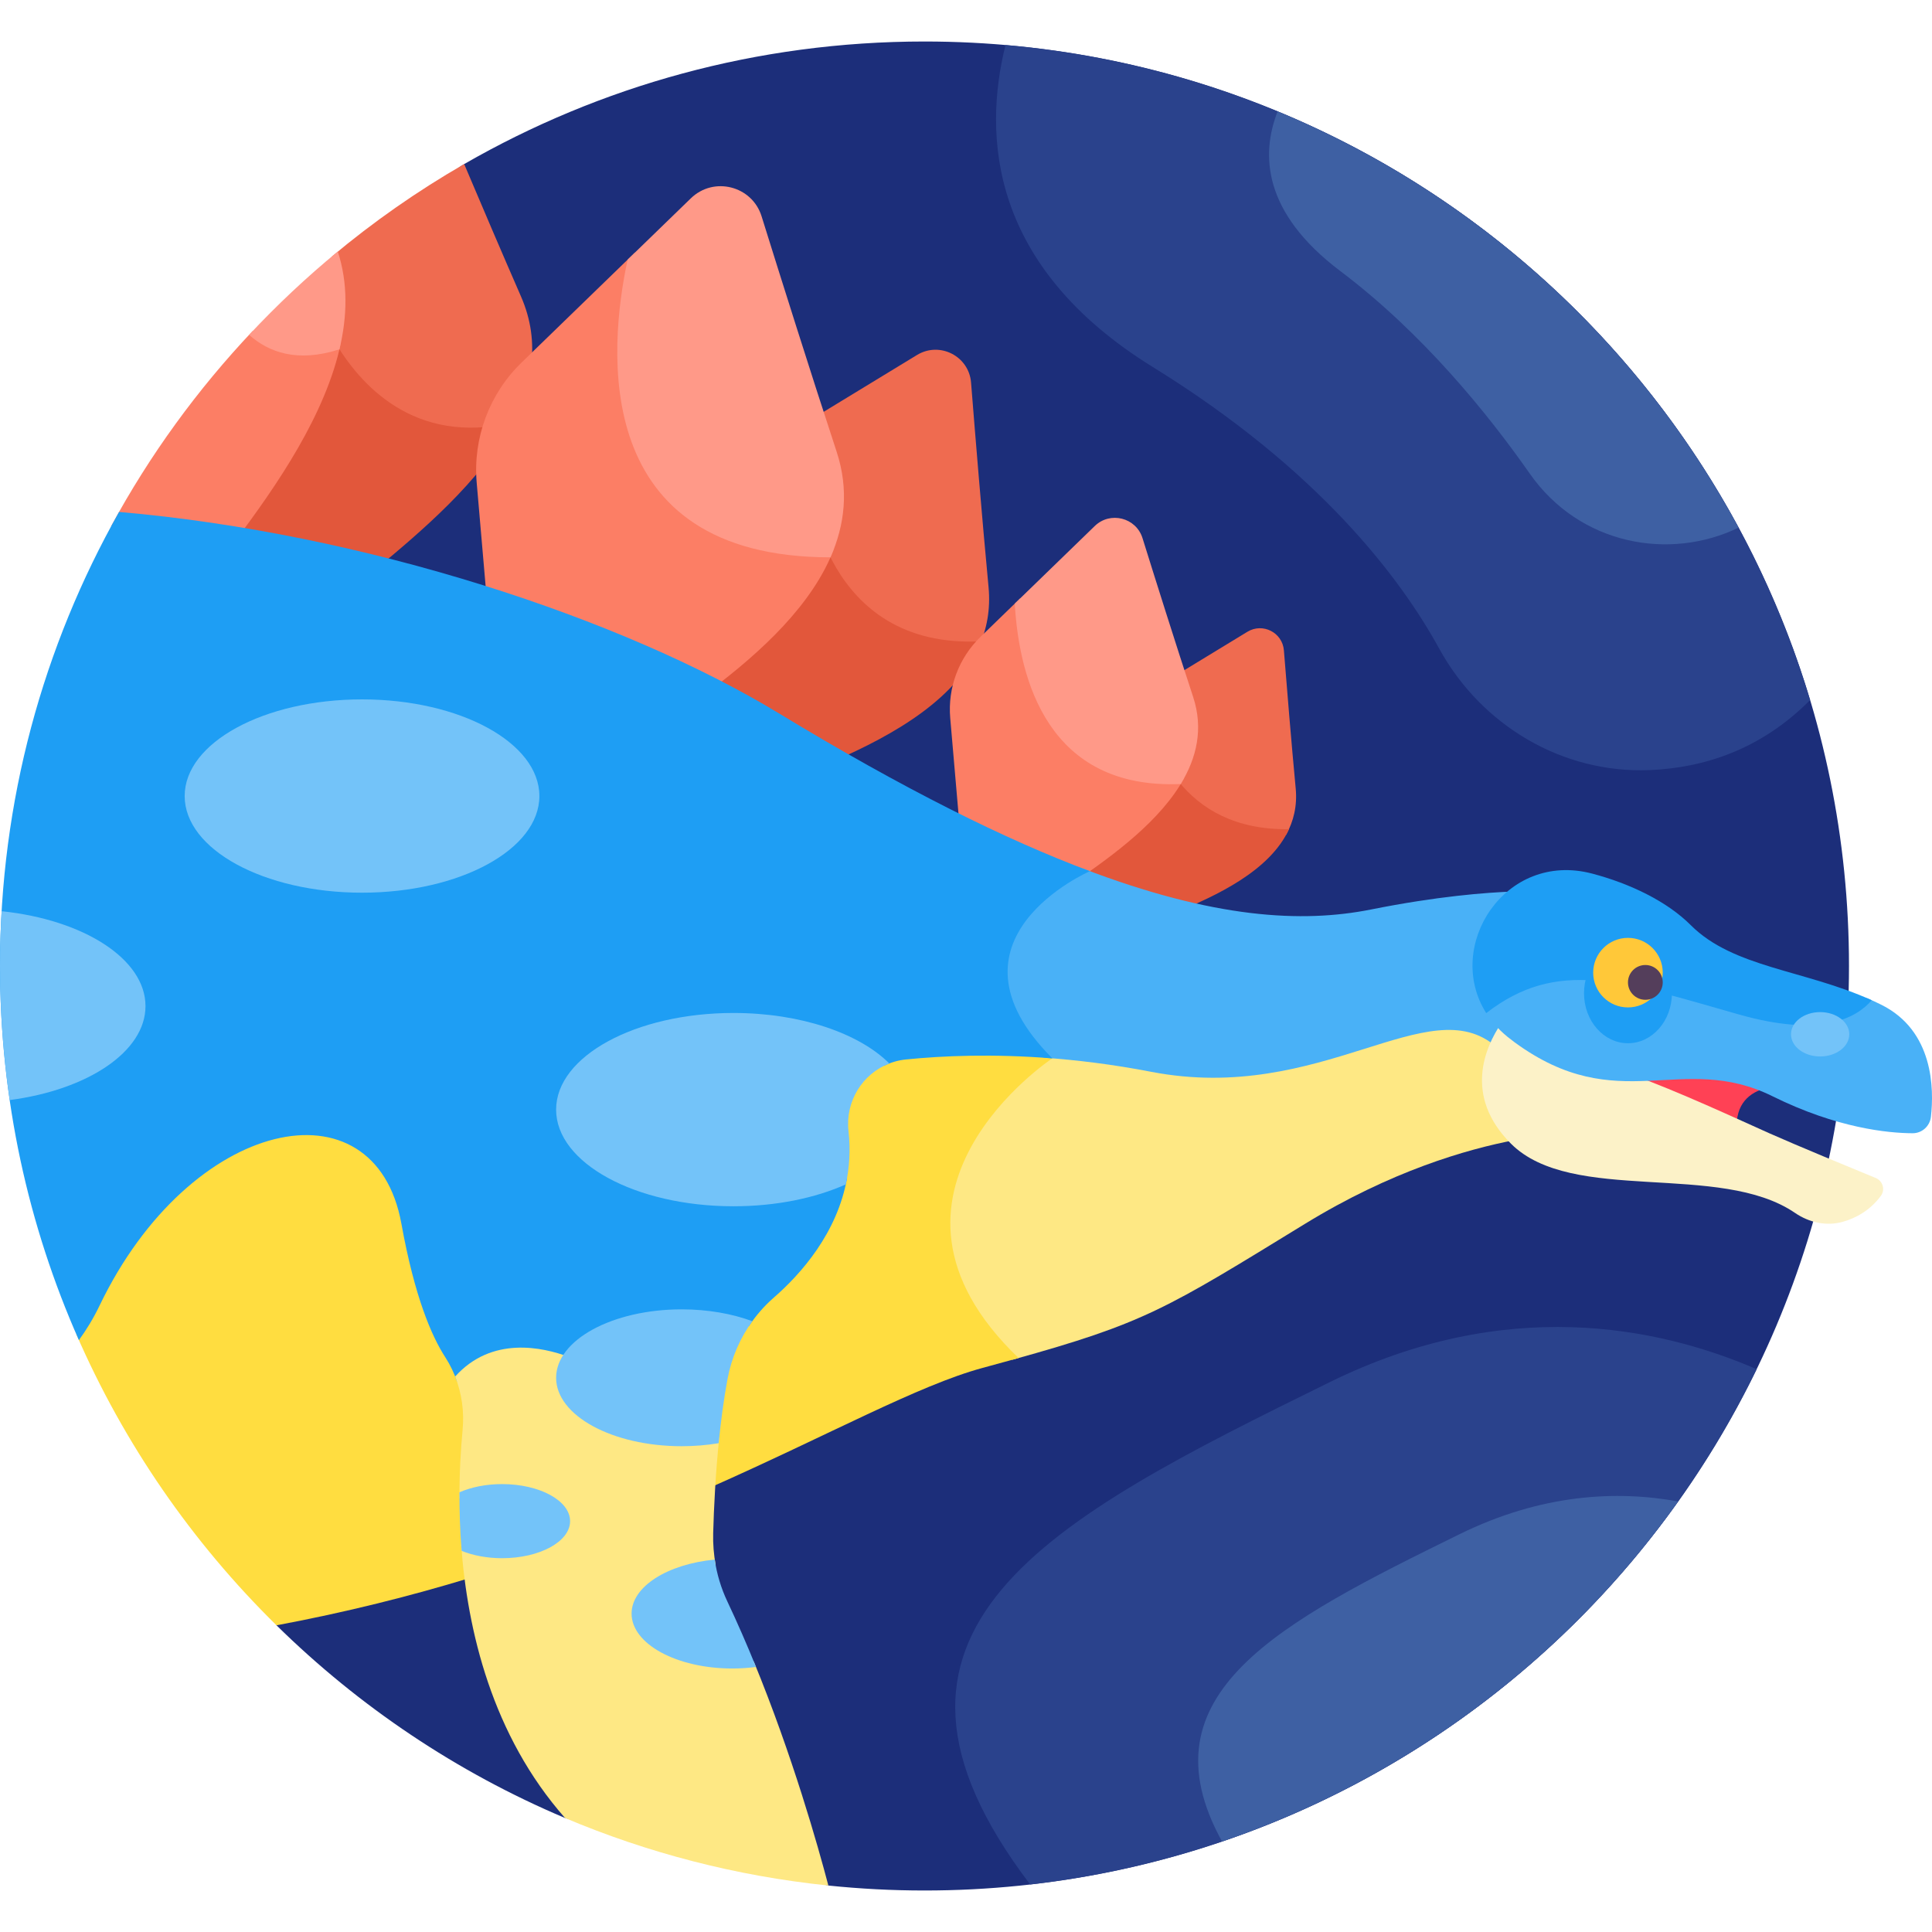 <svg id="Layer_1" enable-background="new 0 0 512 512" height="512" viewBox="0 0 512 512" width="512" xmlns="http://www.w3.org/2000/svg"><g><path d="m245.002 10.998c-44.415 0-86.07 11.819-121.991 32.484s-75.984 234.95-49.735 387.242c21.883 21.51 47.778 38.951 76.473 51.071l69.775 17.893c8.375.865 16.874 1.314 25.477 1.314 135.311 0 245.002-109.691 245.002-245.002s-109.69-245.002-245.001-245.002z" fill="#1c2e7a"/><path d="m316.116 213.077c6.552 5.437 14.84 8.155 24.718 8.16 1.973-3.581 2.98-7.645 2.541-12.289-1.176-12.458-2.37-27.028-3.129-36.588-.376-4.733-5.609-7.407-9.665-4.938l-29.221 17.791c1.51 8.3 5.288 20.008 14.756 27.864z" fill="#ef6b50"/><path d="m341.589 219.743c-28.484.391-36.55-22.282-38.831-35.38l-2.129 1.297c-5.708 3.475-9.549 9.333-10.463 15.952l-4.426 32.083c9.195 3.564 17.598 6.289 25.326 8.306 11.238-4.556 25.471-11.199 30.523-22.258z" fill="#e2573b"/><path d="m88.02 92.355c4.148 6.751 10.708 14.567 20.414 19.005 7.915 3.62 16.724 4.416 26.304 2.405 6.223-10.862 8.753-22.78 3.328-35.202-4.934-11.298-10.265-23.771-15.055-35.082-12.427 7.149-24.155 15.369-35.084 24.514 2.283 7.924 2.014 16.153.093 24.36z" fill="#ef6b50"/><path d="m135.702 112.008c-25.98 6.095-40.411-10.13-47.208-21.844-3.748 18.992-16.785 38.025-28.065 53.042 13.091 2.065 26.129 4.728 38.882 7.868 11.87-9.878 28.107-23.431 36.391-39.066z" fill="#e2573b"/><path d="m89.501 91.143c-7.335 2.384-13.737 2.045-19.026-1.005-1.256-.724-2.396-1.576-3.436-2.505-14.682 15.512-27.365 32.935-37.618 51.87 10.877.879 21.853 2.222 32.792 3.993 11.191-14.877 24.178-33.749 28.129-52.63-.282.093-.565.187-.841.277z" fill="#fc7e65"/><path d="m213.057 129.731c.285 2.743 2.973 23.598 19.529 34.863 7.379 5.021 16.353 7.313 26.802 6.89 2.138-4.726 3.145-9.994 2.589-15.888-1.743-18.457-3.511-40.044-4.635-54.207-.556-7.012-8.31-10.974-14.319-7.315l-38.516 23.451c5.289 5.639 8.023 11.093 8.55 12.206z" fill="#ef6b50"/><path d="m220.987 201.682c15.75-6.867 33.136-16.609 39.042-31.732-41.825 2.163-45.504-40.617-45.504-40.617s-2.696-6.154-8.691-12.617l-7.189 4.377c-8.456 5.148-14.148 13.827-15.501 23.634l-4.639 33.622c10.211 4.715 19.591 9.64 27.87 14.667 5.016 3.045 9.882 5.929 14.612 8.666z" fill="#e2573b"/><path d="m219.64 146.195c-21.12-.088-36.332-6.398-45.217-18.759-13.444-18.705-9.26-46.934-6.108-60.554l-30.097 29.197c-8.548 8.293-12.914 19.991-11.888 31.856l2.72 31.478c21.718 6.85 41.882 14.931 59.104 23.582 13.542-10.201 27.366-22.884 32.943-37.755z" fill="#fc7e65"/><path d="m312.848 206.276c-12.981.548-23.167-3.183-30.295-11.095-9.016-10.007-11.648-24.986-12.171-36.629l-10.539 10.223c-5.77 5.597-8.716 13.493-8.024 21.502l2.544 29.431c11.154 5.544 21.372 10.085 30.763 13.749 9.891-6.804 22.539-15.995 28.693-27.251-.325.023-.646.056-.971.07z" fill="#fc7e65"/><path d="m124.086 379.089c.684-7.19-1.029-14.375-4.826-20.229-3.233-4.984-7.836-15.071-11.408-34.821-2.521-13.94-10.787-22.857-22.68-24.465-17.803-2.398-44.191 12.55-60.148 45.792-1.404 2.925-3.021 5.645-4.815 8.182 12.643 29.094 30.764 55.252 53.068 77.175 18.466-3.455 35.566-7.77 51.339-12.573-1.988-15.585-1.429-29.633-.53-39.061z" fill="#ffdd40"/><path d="m401.481 302.024c-12.419-12.419-5.125-24.402-4.596-26.298l-1.004-.711c-18.961-13.431-46.825 15.986-90.555 7.547-10.854-2.094-20.975-3.27-30.16-3.847.458.514.926 1.03 1.416 1.545-2.383 1.755-7.309 5.662-12.293 11.321-9.065 10.294-13.892 21.479-13.957 32.348-.075 12.543 5.938 24.745 17.915 36.434 35.237-9.767 40.717-13.434 77.628-36.056 22.698-13.911 42.739-19.748 55.694-22.202-.028-.029-.06-.053-.088-.081z" fill="#fee884"/><path d="m278.883 280.469c-.54-.54-1.055-1.076-1.553-1.608-15.333-1.107-28.164-.523-37.441.419-10.274 1.042-17.676 10.31-16.514 20.654 2.312 20.601-11.087 35.658-19.28 42.801-6.608 5.761-11.14 13.713-12.759 22.391-1.781 9.544-2.77 19.992-3.318 29.161 31.821-14.088 55.407-27.185 72.357-31.771 3.429-.928 6.601-1.797 9.562-2.623-45.386-43.478 8.946-79.424 8.946-79.424z" fill="#ffdd40"/><path d="m401.51 236.244c-7.742.258-20.686 1.29-38.134 4.772-18.322 3.655-41.698 2.435-76.489-10.881-4.469 2.223-18.461 10.149-20.974 23.354-1.637 8.596 1.952 17.595 10.671 26.77-.015.011-.032.024-.047.035 8.756.608 18.312 1.772 28.506 3.74 45.218 8.726 73.533-22.234 91.479-6.616.744-1.883 1.632-3.556 2.492-4.952-10.425-10.845-8.197-27.276 2.496-36.222z" fill="#49b1f7"/><path d="m31.553 135.67c-20.08 35.544-31.553 76.594-31.553 120.33 0 35.294 7.477 68.837 20.91 99.153 2.046-2.811 3.886-5.847 5.465-9.137 24-50 73-60.419 80-21.71 3.5 19.355 8 29.782 11.625 35.371 1.331 2.053 2.373 4.255 3.144 6.544 9.209-9.652 21.579-7.433 28.649-4.969 3.437-7.221 16.173-12.761 30.86-12.761 6.539 0 12.689 1.1 17.808 2.955 1.848-2.795 4.065-5.352 6.62-7.58 7.181-6.26 16.849-17.124 19.411-31.753-8.03 3.766-18.575 6.06-30.117 6.06-25.089 0-45.5-10.816-45.5-24.112s20.411-24.113 45.5-24.113c17.156 0 32.121 5.06 39.872 12.51 1.767-.876 3.709-1.474 5.793-1.685 9.892-1.004 23.145-1.542 38.829-.294.003-.002.013-.009.013-.009-31.586-31.587 9.95-49.595 9.95-49.595v-.003c-22.2-8.311-49.109-21.609-82.457-41.856-41.311-25.082-109.717-47.732-174.822-53.346z" fill="#1e9ef4"/><path d="m199.761 440.314c-1.838.23-3.745.356-5.697.356-13.653 0-25.188-5.974-25.188-13.044 0-6.296 9.15-11.719 20.796-12.832-.516-2.784-.75-5.623-.672-8.472.182-6.672.616-15.898 1.62-25.439-3.151.566-6.503.878-9.966.878-17.225 0-31.777-7.618-31.777-16.635 0-1.926.669-3.787 1.881-5.525-6.988-2.625-20.456-5.591-30.143 5.199 1.762 4.461 2.439 9.315 1.979 14.147-.475 4.987-.852 11.186-.83 18.176 2.981-1.428 6.972-2.322 11.298-2.322 8.954 0 16.518 3.81 16.518 8.319s-7.564 8.318-16.518 8.318c-4.112 0-7.919-.81-10.846-2.115 1.635 22.838 8.224 50.572 27.536 72.472 21.825 9.218 45.264 15.361 69.775 17.893-2.723-10.355-9.496-34.392-19.766-59.374z" fill="#fee884"/><path d="m460.228 298.341c.028-6.742 4.402-9.292 8.574-10.187-12.808-5.98-23.529-3.746-34.955-3.554l.328 2.748c8.536 3.179 18.34 7.517 26.053 10.993z" fill="#ff4155"/><path d="m497.089 312.18c-6.541-2.683-20.939-8.619-28.214-11.859-7.965-3.547-24.299-11.198-36.94-15.71-9.168-.053-18.883-1.764-30.556-10.316-.626-.458-1.225-.92-1.798-1.384-.642-.52-1.248-1.056-1.819-1.604-4.054 6.008-10.059 19.062 2.658 31.778 16.202 16.201 55.337 4.685 75.31 18.369 3.719 2.548 8.333 3.566 12.668 2.327 3.402-.972 7.151-2.948 10.048-6.859 1.207-1.631.52-3.972-1.357-4.742z" fill="#fcf2c8"/><path d="m498.624 266.298c-1.291-.645-2.59-1.242-3.892-1.805-4.687 4.315-14.311 8.002-33.854 2.444-31.722-9.022-48.617-15.123-67.788.228 1.512 2.759 3.647 5.361 6.491 7.664.574.465 1.173.926 1.798 1.384 27.51 20.153 44.144 2.319 68.375 14.315 17.104 8.467 30.622 9.762 37.094 9.792 2.499.011 4.582-1.869 4.863-4.351.842-7.409.719-22.768-13.087-29.671z" fill="#49b1f7"/><path d="m460.878 268.857c21.558 6.131 31.043 1.012 35.148-3.789-17.812-8.066-36.658-8.597-47.943-19.882-6.341-6.341-16.112-11.029-26.13-13.671-23.126-6.099-39.299 19.288-28.086 36.966 18.853-14.574 35.718-8.524 67.011.376z" fill="#1e9ef4"/><path d="m490.078 274.095c0 3.246-3.457 5.878-7.722 5.878s-7.723-2.632-7.723-5.878 3.458-5.878 7.723-5.878 7.722 2.632 7.722 5.878z" fill="#73c3f9"/><ellipse cx="431.427" cy="263.219" fill="#1e9ef4" rx="11.646" ry="13.249"/><circle cx="431.427" cy="257.761" fill="#ffc839" r="9.216"/><circle cx="436.035" cy="260.344" fill="#543e5b" r="4.608"/><g fill="#73c3f9"><path d="m235.679 281.83c-7.966-7.972-23.475-13.382-41.304-13.382-25.957 0-47 11.467-47 25.613 0 14.145 21.043 25.613 47 25.613 11.299 0 21.664-2.174 29.77-5.795.951-4.36 1.286-9.069.72-14.111-.89-7.931 3.724-15.214 10.814-17.938z"/><path d="m2.573 291.527c20.641-2.702 35.985-12.821 35.985-24.898 0-12.49-16.409-22.886-38.118-25.15-.281 4.806-.44 9.645-.44 14.521 0 12.068.888 23.927 2.573 35.527z"/><ellipse cx="95.94" cy="210.958" rx="47" ry="25.613"/><path d="m190.457 382.46c.563-5.689 1.323-11.533 2.354-17.058 1.034-5.54 3.29-10.755 6.559-15.27-5.333-1.981-11.776-3.14-18.717-3.14-18.378 0-33.277 8.119-33.277 18.134s14.899 18.134 33.277 18.134c3.412.001 6.704-.28 9.804-.8z"/><path d="m200.351 441.76c-2.351-5.786-4.89-11.636-7.611-17.39-1.661-3.513-2.771-7.242-3.33-11.063-12.52 1.201-22.035 7.152-22.035 14.319 0 8.032 11.949 14.544 26.688 14.544 2.168 0 4.271-.144 6.288-.41z"/><path d="m133.06 393.3c-4.279 0-8.205.817-11.295 2.175-.028 4.817.129 10.038.576 15.524 2.998 1.213 6.698 1.94 10.719 1.94 9.951 0 18.019-4.396 18.019-9.819s-8.068-9.82-18.019-9.82z"/></g><path d="m266.465 11.944c-5.981 24.078-4.199 58.605 39.061 85.334 43.938 27.147 65.559 55.803 75.875 74.605 11.168 20.357 32.664 33.178 55.863 32.196 14.107-.597 29.308-5.317 42.434-18.558-28.3-94.363-111.938-164.783-213.233-173.577z" fill="#2a428c"/><path d="m465.532 362.847c-26.533-11.45-66.74-19.356-113.006 3.374-74.543 36.624-130.992 65.477-79.522 133.178 84.947-9.666 156.709-62.761 192.528-136.552z" fill="#2a428c"/><path d="m444.731 397.904c-16.298-2.972-36.159-2.026-57.955 8.682-47.564 23.368-84.544 42.202-62.923 81.426 49.179-16.706 91.334-48.603 120.878-90.108z" fill="#3e60a3"/><path d="m460.737 139.827c-26.679-49.441-69.85-88.667-122.152-110.301-4.437 11.304-4.023 26.744 16.607 42.304 21.823 16.46 39.06 37.745 50.218 53.69 13.221 18.893 37.03 23.169 55.327 14.307z" fill="#3e60a3"/><path d="m316.197 184.708c-4.699-14.302-9.981-31.078-13.418-42.09-1.702-5.453-8.554-7.195-12.654-3.218l-21.204 20.57c1.167 20.26 8.917 49.293 43.991 47.805 4.207-6.905 6.061-14.617 3.285-23.067z" fill="#f98"/><path d="m201.829 57.324c-2.521-8.078-12.673-10.66-18.747-4.767l-16.756 16.255c-5.039 23.469-10.171 78.884 53.762 78.884 3.802-8.597 4.927-17.952 1.621-28.013-6.962-21.189-14.788-46.043-19.88-62.359z" fill="#f98"/><path d="m89.516 66.656c-8.316 6.836-16.16 14.222-23.506 22.079 5.173 4.627 12.829 7.449 23.95 3.836 2.079-8.743 2.298-17.513-.444-25.915z" fill="#f98"/></g></svg>
